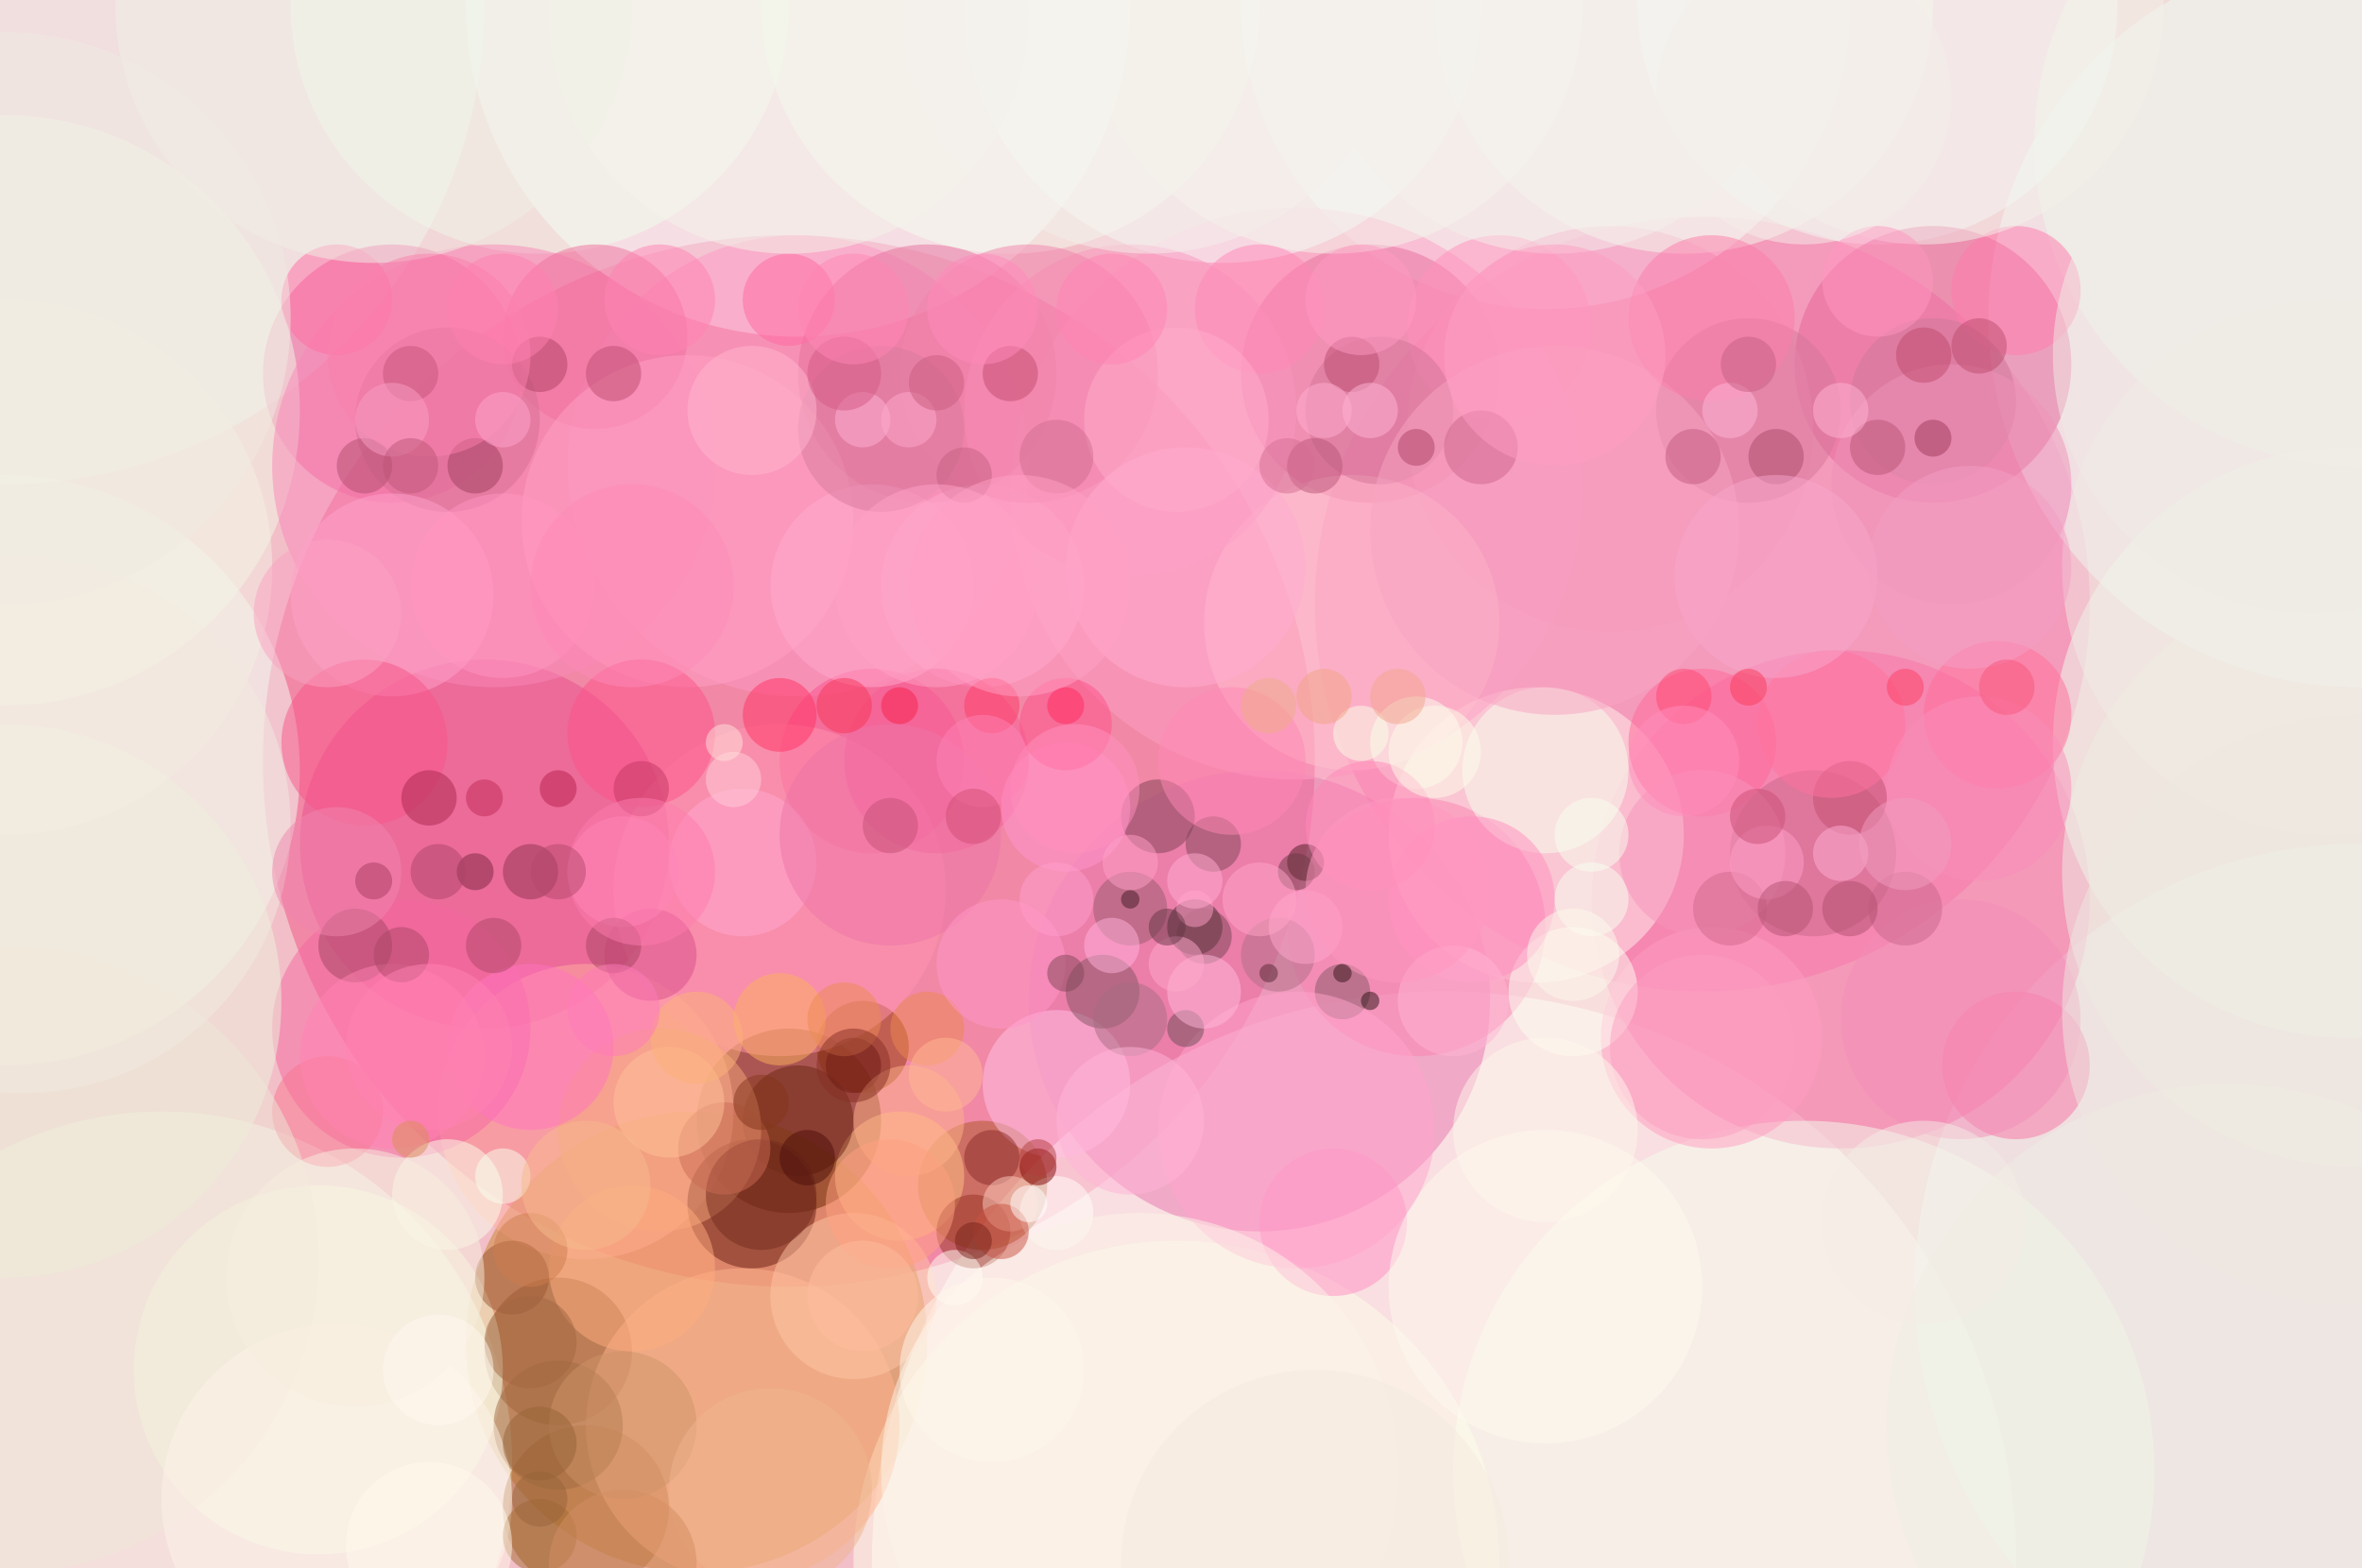<svg height="680" width="1024" xmlns="http://www.w3.org/2000/svg"><path d="m0 0h1024v680h-1024z" fill="#f2bfc8"/><g fill-opacity=".502" stroke-width="4"><ellipse cx="342" cy="330" fill="#ef5284" rx="228" ry="228"/><ellipse cx="302" cy="582" fill="#ca8330" rx="100" ry="100"/><ellipse cx="626" cy="678" fill="#fffffa" rx="248" ry="248"/><ellipse cx="738" cy="262" fill="#f676ab" rx="168" ry="168"/><ellipse cx="1022" cy="558" fill="#ecfff7" rx="192" ry="192"/><ellipse cx="70" cy="634" fill="#f5fff2" rx="152" ry="152"/><ellipse cx="1022" cy="138" fill="#effffc" rx="160" ry="160"/><ellipse cx="346" cy="2" fill="#f8ffff" rx="144" ry="144"/><ellipse cx="670" cy="2" fill="#f8ffff" rx="132" ry="132"/><ellipse cx="342" cy="486" fill="#692400" rx="40" ry="40"/><ellipse cx="2" cy="2" fill="#effff7" rx="208" ry="208"/><ellipse cx="2" cy="334" fill="#f2fff6" rx="128" ry="128"/><ellipse cx="546" cy="434" fill="#e874ad" rx="100" ry="100"/><ellipse cx="798" cy="390" fill="#f675a7" rx="108" ry="108"/><ellipse cx="666" cy="362" fill="#fff1eb" rx="64" ry="64"/><ellipse cx="170" cy="162" fill="#ee5594" rx="56" ry="56"/><ellipse cx="814" cy="2" fill="#f2ffff" rx="104" ry="104"/><ellipse cx="562" cy="214" fill="#fd9fc5" rx="124" ry="124"/><ellipse cx="530" cy="2" fill="#f5fffd" rx="112" ry="112"/><ellipse cx="1018" cy="322" fill="#eeffef" rx="128" ry="128"/><ellipse cx="838" cy="158" fill="#e46295" rx="60" ry="60"/><ellipse cx="254" cy="654" fill="#a46227" rx="36" ry="36"/><ellipse cx="210" cy="366" fill="#e84f8c" rx="80" ry="80"/><ellipse cx="346" cy="202" fill="#fd97c4" rx="100" ry="100"/><ellipse cx="426" cy="514" fill="#ab5725" rx="28" ry="28"/><ellipse cx="594" cy="162" fill="#e7709d" rx="56" ry="56"/><ellipse cx="782" cy="638" fill="#f4fdee" rx="152" ry="152"/><ellipse cx="254" cy="482" fill="#ffafa2" rx="64" ry="64"/><ellipse cx="326" cy="522" fill="#661d10" rx="28" ry="28"/><ellipse cx="2" cy="178" fill="#f2fae6" rx="128" ry="128"/><ellipse cx="242" cy="586" fill="#9b5c33" rx="32" ry="32"/><ellipse cx="510" cy="678" fill="#fcffe9" rx="140" ry="140"/><ellipse cx="174" cy="446" fill="#f5669f" rx="56" ry="56"/><ellipse cx="374" cy="454" fill="#933601" rx="20" ry="20"/><ellipse cx="322" cy="618" fill="#feb38e" rx="68" ry="68"/><ellipse cx="614" cy="402" fill="#f981b2" rx="56" ry="56"/><ellipse cx="2" cy="434" fill="#ecf3db" rx="120" ry="120"/><ellipse cx="402" cy="162" fill="#e6709b" rx="56" ry="56"/><ellipse cx="234" cy="2" fill="#f0ffee" rx="108" ry="108"/><ellipse cx="874" cy="462" fill="#f774a3" rx="32" ry="32"/><ellipse cx="138" cy="594" fill="#f9fce6" rx="80" ry="80"/><ellipse cx="390" cy="510" fill="#ffc386" rx="28" ry="28"/><ellipse cx="698" cy="186" fill="#f391b7" rx="88" ry="88"/><ellipse cx="518" cy="402" fill="#3d2929" rx="12" ry="12"/><ellipse cx="214" cy="202" fill="#f888b8" rx="96" ry="96"/><ellipse cx="458" cy="470" fill="#ffc2e5" rx="32" ry="32"/><ellipse cx="438" cy="2" fill="#f3feef" rx="108" ry="108"/><ellipse cx="370" cy="562" fill="#ffc5a5" rx="36" ry="36"/><ellipse cx="586" cy="270" fill="#febfcd" rx="64" ry="64"/><ellipse cx="422" cy="534" fill="#933222" rx="16" ry="16"/><ellipse cx="670" cy="334" fill="#f8fff0" rx="36" ry="36"/><ellipse cx="578" cy="530" fill="#ff8dc3" rx="32" ry="32"/><ellipse cx="742" cy="450" fill="#fe9cc0" rx="48" ry="48"/><ellipse cx="378" cy="330" fill="#fa528d" rx="40" ry="40"/><ellipse cx="426" cy="254" fill="#ffb0d8" rx="44" ry="44"/><ellipse cx="730" cy="2" fill="#f3fbed" rx="108" ry="108"/><ellipse cx="1022" cy="62" fill="#eef7ea" rx="140" ry="140"/><ellipse cx="786" cy="370" fill="#ca6688" rx="36" ry="36"/><ellipse cx="194" cy="518" fill="#faffeb" rx="24" ry="24"/><ellipse cx="682" cy="430" fill="#fdfff3" rx="28" ry="28"/><ellipse cx="502" cy="354" fill="#7e4052" rx="16" ry="16"/><ellipse cx="346" cy="486" fill="#682410" rx="24" ry="24"/><ellipse cx="338" cy="386" fill="#ff93af" rx="72" ry="72"/><ellipse cx="242" cy="618" fill="#9f6a41" rx="28" ry="28"/><ellipse cx="1022" cy="378" fill="#eeede3" rx="128" ry="128"/><ellipse cx="478" cy="430" fill="#80535f" rx="16" ry="16"/><ellipse cx="758" cy="178" fill="#d67699" rx="40" ry="40"/><ellipse cx="258" cy="146" fill="#ef709e" rx="40" ry="40"/><ellipse cx="490" cy="178" fill="#fa95bd" rx="72" ry="72"/><ellipse cx="614" cy="322" fill="#fafff0" rx="20" ry="20"/><ellipse cx="874" cy="126" fill="#ff7aac" rx="28" ry="28"/><ellipse cx="286" cy="490" fill="#f6a57b" rx="44" ry="44"/><ellipse cx="194" cy="182" fill="#d56f91" rx="40" ry="40"/><ellipse cx="298" cy="226" fill="#ffa0c4" rx="72" ry="72"/><ellipse cx="458" cy="526" fill="#fffff9" rx="16" ry="16"/><ellipse cx="230" cy="454" fill="#ff75c0" rx="36" ry="36"/><ellipse cx="738" cy="322" fill="#ff6899" rx="32" ry="32"/><ellipse cx="278" cy="318" fill="#fc528a" rx="32" ry="32"/><ellipse cx="222" cy="554" fill="#995732" rx="16" ry="16"/><ellipse cx="966" cy="618" fill="#edeee3" rx="148" ry="148"/><ellipse cx="170" cy="258" fill="#ffa1cb" rx="44" ry="44"/><ellipse cx="670" cy="558" fill="#fdfaef" rx="68" ry="68"/><ellipse cx="490" cy="394" fill="#955a6b" rx="16" ry="16"/><ellipse cx="566" cy="374" fill="#4c1921" rx="8" ry="8"/><ellipse cx="450" cy="506" fill="#800300" rx="8" ry="8"/><ellipse cx="142" cy="482" fill="#f8748e" rx="24" ry="24"/><ellipse cx="578" cy="2" fill="#f4f6ec" rx="108" ry="108"/><ellipse cx="406" cy="330" fill="#f65f93" rx="40" ry="40"/><ellipse cx="2" cy="546" fill="#ede7d5" rx="136" ry="136"/><ellipse cx="866" cy="310" fill="#ff6f9a" rx="32" ry="32"/><ellipse cx="146" cy="130" fill="#ff6da2" rx="24" ry="24"/><ellipse cx="582" cy="430" fill="#855965" rx="12" ry="12"/><ellipse cx="274" cy="550" fill="#ffab7e" rx="36" ry="36"/><ellipse cx="158" cy="322" fill="#f85588" rx="36" ry="36"/><ellipse cx="562" cy="490" fill="#ffa3cc" rx="60" ry="60"/><ellipse cx="154" cy="410" fill="#a14662" rx="16" ry="16"/><ellipse cx="834" cy="2" fill="#f3f2ea" rx="104" ry="104"/><ellipse cx="342" cy="130" fill="#ff689f" rx="20" ry="20"/><ellipse cx="338" cy="310" fill="#ff3264" rx="16" ry="16"/><ellipse cx="650" cy="142" fill="#ff90ba" rx="40" ry="40"/><ellipse cx="526" cy="366" fill="#7c4654" rx="12" ry="12"/><ellipse cx="598" cy="178" fill="#d27595" rx="32" ry="32"/><ellipse cx="514" cy="246" fill="#ffaccf" rx="52" ry="52"/><ellipse cx="322" cy="374" fill="#ffa8d1" rx="32" ry="32"/><ellipse cx="1010" cy="246" fill="#f0ece4" rx="116" ry="116"/><ellipse cx="378" cy="254" fill="#ffaace" rx="44" ry="44"/><ellipse cx="338" cy="442" fill="#fdb05f" rx="20" ry="20"/><ellipse cx="446" cy="162" fill="#f183ac" rx="56" ry="56"/><ellipse cx="282" cy="414" fill="#da4d8a" rx="20" ry="20"/><ellipse cx="146" cy="650" fill="#fcf4e9" rx="76" ry="76"/><ellipse cx="234" cy="666" fill="#a16b30" rx="16" ry="16"/><ellipse cx="162" cy="2" fill="#efefe5" rx="112" ry="112"/><ellipse cx="230" cy="378" fill="#8f3451" rx="12" ry="12"/><ellipse cx="674" cy="230" fill="#f7a4c2" rx="80" ry="80"/><ellipse cx="342" cy="6" fill="#f3f3ea" rx="104" ry="104"/><ellipse cx="494" cy="638" fill="#fbf3e7" rx="112" ry="112"/><ellipse cx="642" cy="194" fill="#cd678b" rx="16" ry="16"/><ellipse cx="430" cy="502" fill="#8a2b2a" rx="12" ry="12"/><ellipse cx="462" cy="350" fill="#ff96cd" rx="28" ry="28"/><ellipse cx="370" cy="462" fill="#580d0c" rx="12" ry="12"/><ellipse cx="330" cy="518" fill="#752c20" rx="24" ry="24"/><ellipse cx="394" cy="486" fill="#fcb187" rx="24" ry="24"/><ellipse cx="462" cy="314" fill="#ff5189" rx="20" ry="20"/><ellipse cx="218" cy="510" fill="#f7ffed" rx="12" ry="12"/><ellipse cx="2" cy="246" fill="#f3efe3" rx="116" ry="116"/><ellipse cx="638" cy="390" fill="#ff8dbd" rx="36" ry="36"/><ellipse cx="738" cy="370" fill="#f693b9" rx="36" ry="36"/><ellipse cx="186" cy="346" fill="#aa274f" rx="12" ry="12"/><ellipse cx="402" cy="446" fill="#ec884e" rx="16" ry="16"/><ellipse cx="838" cy="174" fill="#ce7997" rx="36" ry="36"/><ellipse cx="846" cy="210" fill="#ed92b8" rx="52" ry="52"/><ellipse cx="742" cy="138" fill="#fb7ca9" rx="36" ry="36"/><ellipse cx="234" cy="158" fill="#b04265" rx="12" ry="12"/><ellipse cx="170" cy="458" fill="#ff81b1" rx="40" ry="40"/><ellipse cx="554" cy="414" fill="#af6f84" rx="16" ry="16"/><ellipse cx="482" cy="410" fill="#ffb1db" rx="12" ry="12"/><ellipse cx="206" cy="202" fill="#9f3e5e" rx="12" ry="12"/><ellipse cx="690" cy="390" fill="#f8fff2" rx="16" ry="16"/><ellipse cx="438" cy="522" fill="#fccdc0" rx="12" ry="12"/><ellipse cx="514" cy="446" fill="#6b4c54" rx="8" ry="8"/><ellipse cx="522" cy="406" fill="#764553" rx="12" ry="12"/><ellipse cx="434" cy="534" fill="#ca5242" rx="12" ry="12"/><ellipse cx="270" cy="618" fill="#ce9168" rx="32" ry="32"/><ellipse cx="266" cy="162" fill="#be4d71" rx="12" ry="12"/><ellipse cx="286" cy="130" fill="#ff82b1" rx="24" ry="24"/><ellipse cx="522" cy="430" fill="#ffb9db" rx="16" ry="16"/><ellipse cx="206" cy="378" fill="#7a2741" rx="8" ry="8"/><ellipse cx="270" cy="378" fill="#ff8ec2" rx="24" ry="24"/><ellipse cx="802" cy="346" fill="#c24e71" rx="16" ry="16"/><ellipse cx="382" cy="186" fill="#d87b9c" rx="36" ry="36"/><ellipse cx="534" cy="330" fill="#ff88b3" rx="32" ry="32"/><ellipse cx="490" cy="442" fill="#a66d80" rx="16" ry="16"/><ellipse cx="414" cy="554" fill="#fffff6" rx="12" ry="12"/><ellipse cx="518" cy="394" fill="#ff9dc6" rx="8" ry="8"/><ellipse cx="594" cy="358" fill="#ff87b8" rx="28" ry="28"/><ellipse cx="594" cy="434" fill="#261111" rx="4" ry="4"/><ellipse cx="546" cy="134" fill="#ff87b5" rx="28" ry="28"/><ellipse cx="386" cy="362" fill="#ee74a8" rx="48" ry="48"/><ellipse cx="510" cy="182" fill="#feacc9" rx="40" ry="40"/><ellipse cx="770" cy="198" fill="#aa4a6a" rx="12" ry="12"/><ellipse cx="158" cy="202" fill="#b24e6e" rx="12" ry="12"/><ellipse cx="738" cy="454" fill="#fb9dbf" rx="40" ry="40"/><ellipse cx="434" cy="418" fill="#ff96c8" rx="28" ry="28"/><ellipse cx="266" cy="410" fill="#a84563" rx="12" ry="12"/><ellipse cx="570" cy="202" fill="#ba5679" rx="12" ry="12"/><ellipse cx="794" cy="314" fill="#ff739e" rx="32" ry="32"/><ellipse cx="850" cy="442" fill="#f48db7" rx="52" ry="52"/><ellipse cx="670" cy="490" fill="#fdf8ec" rx="40" ry="40"/><ellipse cx="334" cy="646" fill="#edb48e" rx="44" ry="44"/><ellipse cx="490" cy="486" fill="#ffb4d7" rx="32" ry="32"/><ellipse cx="566" cy="402" fill="#ffa8cf" rx="16" ry="16"/><ellipse cx="154" cy="554" fill="#f6eede" rx="56" ry="56"/><ellipse cx="1002" cy="154" fill="#f0ebe6" rx="112" ry="112"/><ellipse cx="814" cy="122" fill="#ff95bf" rx="24" ry="24"/><ellipse cx="230" cy="582" fill="#a16741" rx="20" ry="20"/><ellipse cx="438" cy="162" fill="#c44c71" rx="12" ry="12"/><ellipse cx="314" cy="498" fill="#c96a55" rx="20" ry="20"/><ellipse cx="186" cy="154" fill="#f97fab" rx="44" ry="44"/><ellipse cx="590" cy="318" fill="#f9ffe7" rx="12" ry="12"/><ellipse cx="290" cy="478" fill="#ffc198" rx="24" ry="24"/><ellipse cx="326" cy="178" fill="#feb5cd" rx="28" ry="28"/><ellipse cx="770" cy="250" fill="#f7a6cb" rx="44" ry="44"/><ellipse cx="586" cy="158" fill="#b94c6f" rx="12" ry="12"/><ellipse cx="562" cy="378" fill="#6a3845" rx="8" ry="8"/><ellipse cx="826" cy="394" fill="#c9678a" rx="16" ry="16"/><ellipse cx="814" cy="194" fill="#b95576" rx="12" ry="12"/><ellipse cx="630" cy="434" fill="#ffb6d4" rx="24" ry="24"/><ellipse cx="798" cy="370" fill="#ffadd4" rx="12" ry="12"/><ellipse cx="1022" cy="438" fill="#eee8e0" rx="128" ry="128"/><ellipse cx="858" cy="150" fill="#be4c6e" rx="12" ry="12"/><ellipse cx="498" cy="2" fill="#f4f0eb" rx="108" ry="108"/><ellipse cx="462" cy="422" fill="#804656" rx="8" ry="8"/><ellipse cx="302" cy="450" fill="#fbb279" rx="20" ry="20"/><ellipse cx="174" cy="414" fill="#a94767" rx="12" ry="12"/><ellipse cx="858" cy="342" fill="#fa8eb9" rx="40" ry="40"/><ellipse cx="614" cy="194" fill="#ad4266" rx="8" ry="8"/><ellipse cx="594" cy="178" fill="#ffb5d7" rx="12" ry="12"/><ellipse cx="734" cy="198" fill="#c15a7f" rx="12" ry="12"/><ellipse cx="750" cy="394" fill="#d1688c" rx="16" ry="16"/><ellipse cx="374" cy="182" fill="#ffb1d4" rx="12" ry="12"/><ellipse cx="510" cy="418" fill="#ffa7cc" rx="12" ry="12"/><ellipse cx="190" cy="378" fill="#ab4569" rx="12" ry="12"/><ellipse cx="218" cy="254" fill="#fe96c2" rx="40" ry="40"/><ellipse cx="234" cy="626" fill="#966337" rx="16" ry="16"/><ellipse cx="278" cy="342" fill="#c43764" rx="12" ry="12"/><ellipse cx="330" cy="478" fill="#83371c" rx="12" ry="12"/><ellipse cx="730" cy="302" fill="#fd4972" rx="12" ry="12"/><ellipse cx="518" cy="382" fill="#ffacd1" rx="12" ry="12"/><ellipse cx="466" cy="342" fill="#ff90be" rx="28" ry="28"/><ellipse cx="430" cy="306" fill="#ff3b66" rx="12" ry="12"/><ellipse cx="214" cy="410" fill="#ae4667" rx="12" ry="12"/><ellipse cx="458" cy="198" fill="#d06f90" rx="16" ry="16"/><ellipse cx="2" cy="138" fill="#efeae1" rx="124" ry="124"/><ellipse cx="386" cy="522" fill="#ffa080" rx="28" ry="28"/><ellipse cx="834" cy="154" fill="#bf4a6d" rx="12" ry="12"/><ellipse cx="366" cy="306" fill="#f83758" rx="12" ry="12"/><ellipse cx="798" cy="178" fill="#feb4d3" rx="12" ry="12"/><ellipse cx="318" cy="338" fill="#ffd0d9" rx="12" ry="12"/><ellipse cx="274" cy="254" fill="#fd8ab6" rx="44" ry="44"/><ellipse cx="142" cy="266" fill="#faa2c1" rx="32" ry="32"/><ellipse cx="622" cy="326" fill="#fcfce9" rx="20" ry="20"/><ellipse cx="10" cy="358" fill="#f2e9e0" rx="116" ry="116"/><ellipse cx="430" cy="594" fill="#fff7ec" rx="40" ry="40"/><ellipse cx="450" cy="502" fill="#b23f3e" rx="8" ry="8"/><ellipse cx="674" cy="6" fill="#f4f0eb" rx="104" ry="104"/><ellipse cx="838" cy="190" fill="#9f3b5a" rx="8" ry="8"/><ellipse cx="606" cy="386" fill="#fe97c0" rx="40" ry="40"/><ellipse cx="674" cy="154" fill="#fc9ec1" rx="48" ry="48"/><ellipse cx="766" cy="374" fill="#ffa0c7" rx="16" ry="16"/><ellipse cx="690" cy="362" fill="#f8ffef" rx="16" ry="16"/><ellipse cx="570" cy="678" fill="#f4eade" rx="84" ry="84"/><ellipse cx="178" cy="162" fill="#c6547a" rx="12" ry="12"/><ellipse cx="854" cy="246" fill="#f49ec4" rx="44" ry="44"/><ellipse cx="270" cy="678" fill="#d48e62" rx="32" ry="32"/><ellipse cx="266" cy="438" fill="#ff7aba" rx="20" ry="20"/><ellipse cx="762" cy="354" fill="#ca4f77" rx="12" ry="12"/><ellipse cx="750" cy="178" fill="#ffb6d7" rx="12" ry="12"/><ellipse cx="802" cy="394" fill="#b14e6f" rx="12" ry="12"/><ellipse cx="446" cy="522" fill="#fff" rx="8" ry="8"/><ellipse cx="366" cy="442" fill="#ec8954" rx="16" ry="16"/><ellipse cx="366" cy="162" fill="#d45b83" rx="16" ry="16"/><ellipse cx="230" cy="542" fill="#cd7d4d" rx="16" ry="16"/><ellipse cx="242" cy="342" fill="#b8204d" rx="8" ry="8"/><ellipse cx="370" cy="134" fill="#ff85b4" rx="24" ry="24"/><ellipse cx="386" cy="358" fill="#c45175" rx="12" ry="12"/><ellipse cx="834" cy="530" fill="#f4ece5" rx="44" ry="44"/><ellipse cx="146" cy="378" fill="#ef85ad" rx="28" ry="28"/><ellipse cx="574" cy="178" fill="#ffadd0" rx="12" ry="12"/><ellipse cx="234" cy="650" fill="#97653a" rx="12" ry="12"/><ellipse cx="574" cy="302" fill="#f2a384" rx="12" ry="12"/><ellipse cx="162" cy="382" fill="#a83a60" rx="8" ry="8"/><ellipse cx="490" cy="374" fill="#ffa0c5" rx="12" ry="12"/><ellipse cx="418" cy="206" fill="#c56182" rx="12" ry="12"/><ellipse cx="254" cy="514" fill="#f6b98c" rx="28" ry="28"/><ellipse cx="394" cy="182" fill="#fac" rx="12" ry="12"/><ellipse cx="774" cy="394" fill="#b45273" rx="12" ry="12"/><ellipse cx="826" cy="366" fill="#f29bbf" rx="20" ry="20"/><ellipse cx="170" cy="182" fill="#f99ec4" rx="16" ry="16"/><ellipse cx="826" cy="298" fill="#fc3e62" rx="8" ry="8"/><ellipse cx="186" cy="670" fill="#fff9ec" rx="36" ry="36"/><ellipse cx="758" cy="298" fill="#f93a58" rx="8" ry="8"/><ellipse cx="558" cy="202" fill="#d56e94" rx="12" ry="12"/><ellipse cx="458" cy="390" fill="#ff9ecb" rx="16" ry="16"/><ellipse cx="406" cy="254" fill="#ffa1c6" rx="44" ry="44"/><ellipse cx="606" cy="302" fill="#f2a58c" rx="12" ry="12"/><ellipse cx="550" cy="306" fill="#f0ac87" rx="12" ry="12"/><ellipse cx="218" cy="182" fill="#ffa6cd" rx="12" ry="12"/><ellipse cx="350" cy="502" fill="#4d0f0a" rx="12" ry="12"/><ellipse cx="190" cy="594" fill="#fef8ef" rx="24" ry="24"/><ellipse cx="390" cy="306" fill="#f8214b" rx="8" ry="8"/><ellipse cx="210" cy="346" fill="#c02b59" rx="8" ry="8"/><ellipse cx="590" cy="130" fill="#ff99c2" rx="24" ry="24"/><ellipse cx="370" cy="462" fill="#852e24" rx="16" ry="16"/><ellipse cx="406" cy="166" fill="#c95c80" rx="12" ry="12"/><ellipse cx="442" cy="254" fill="#fea0c4" rx="48" ry="48"/><ellipse cx="314" cy="322" fill="#ffe2db" rx="8" ry="8"/><ellipse cx="178" cy="202" fill="#bd5679" rx="12" ry="12"/><ellipse cx="682" cy="414" fill="#fbf9eb" rx="20" ry="20"/><ellipse cx="758" cy="158" fill="#c66183" rx="12" ry="12"/><ellipse cx="426" cy="134" fill="#ff89b9" rx="24" ry="24"/><ellipse cx="218" cy="134" fill="#ff7fb0" rx="24" ry="24"/><ellipse cx="870" cy="298" fill="#f7567d" rx="12" ry="12"/><ellipse cx="426" cy="330" fill="#ff82b6" rx="20" ry="20"/><ellipse cx="582" cy="422" fill="#351318" rx="4" ry="4"/><ellipse cx="186" cy="454" fill="#ff82b2" rx="36" ry="36"/><ellipse cx="546" cy="390" fill="#fea5c8" rx="16" ry="16"/><ellipse cx="278" cy="378" fill="#fd7dae" rx="32" ry="32"/><ellipse cx="242" cy="378" fill="#b4486c" rx="12" ry="12"/><ellipse cx="410" cy="466" fill="#feb893" rx="16" ry="16"/><ellipse cx="730" cy="330" fill="#ff8ebb" rx="24" ry="24"/><ellipse cx="506" cy="402" fill="#653645" rx="8" ry="8"/><ellipse cx="782" cy="42" fill="#f3eeea" rx="64" ry="64"/><ellipse cx="490" cy="390" fill="#401922" rx="4" ry="4"/><ellipse cx="550" cy="422" fill="#552732" rx="4" ry="4"/><ellipse cx="374" cy="562" fill="#ffbc9e" rx="24" ry="24"/><ellipse cx="422" cy="354" fill="#d14e75" rx="12" ry="12"/><ellipse cx="482" cy="134" fill="#ff83b3" rx="24" ry="24"/><ellipse cx="422" cy="538" fill="#79231b" rx="8" ry="8"/><ellipse cx="462" cy="306" fill="#ff295f" rx="8" ry="8"/><ellipse cx="178" cy="494" fill="#da8d56" rx="8" ry="8"/></g></svg>